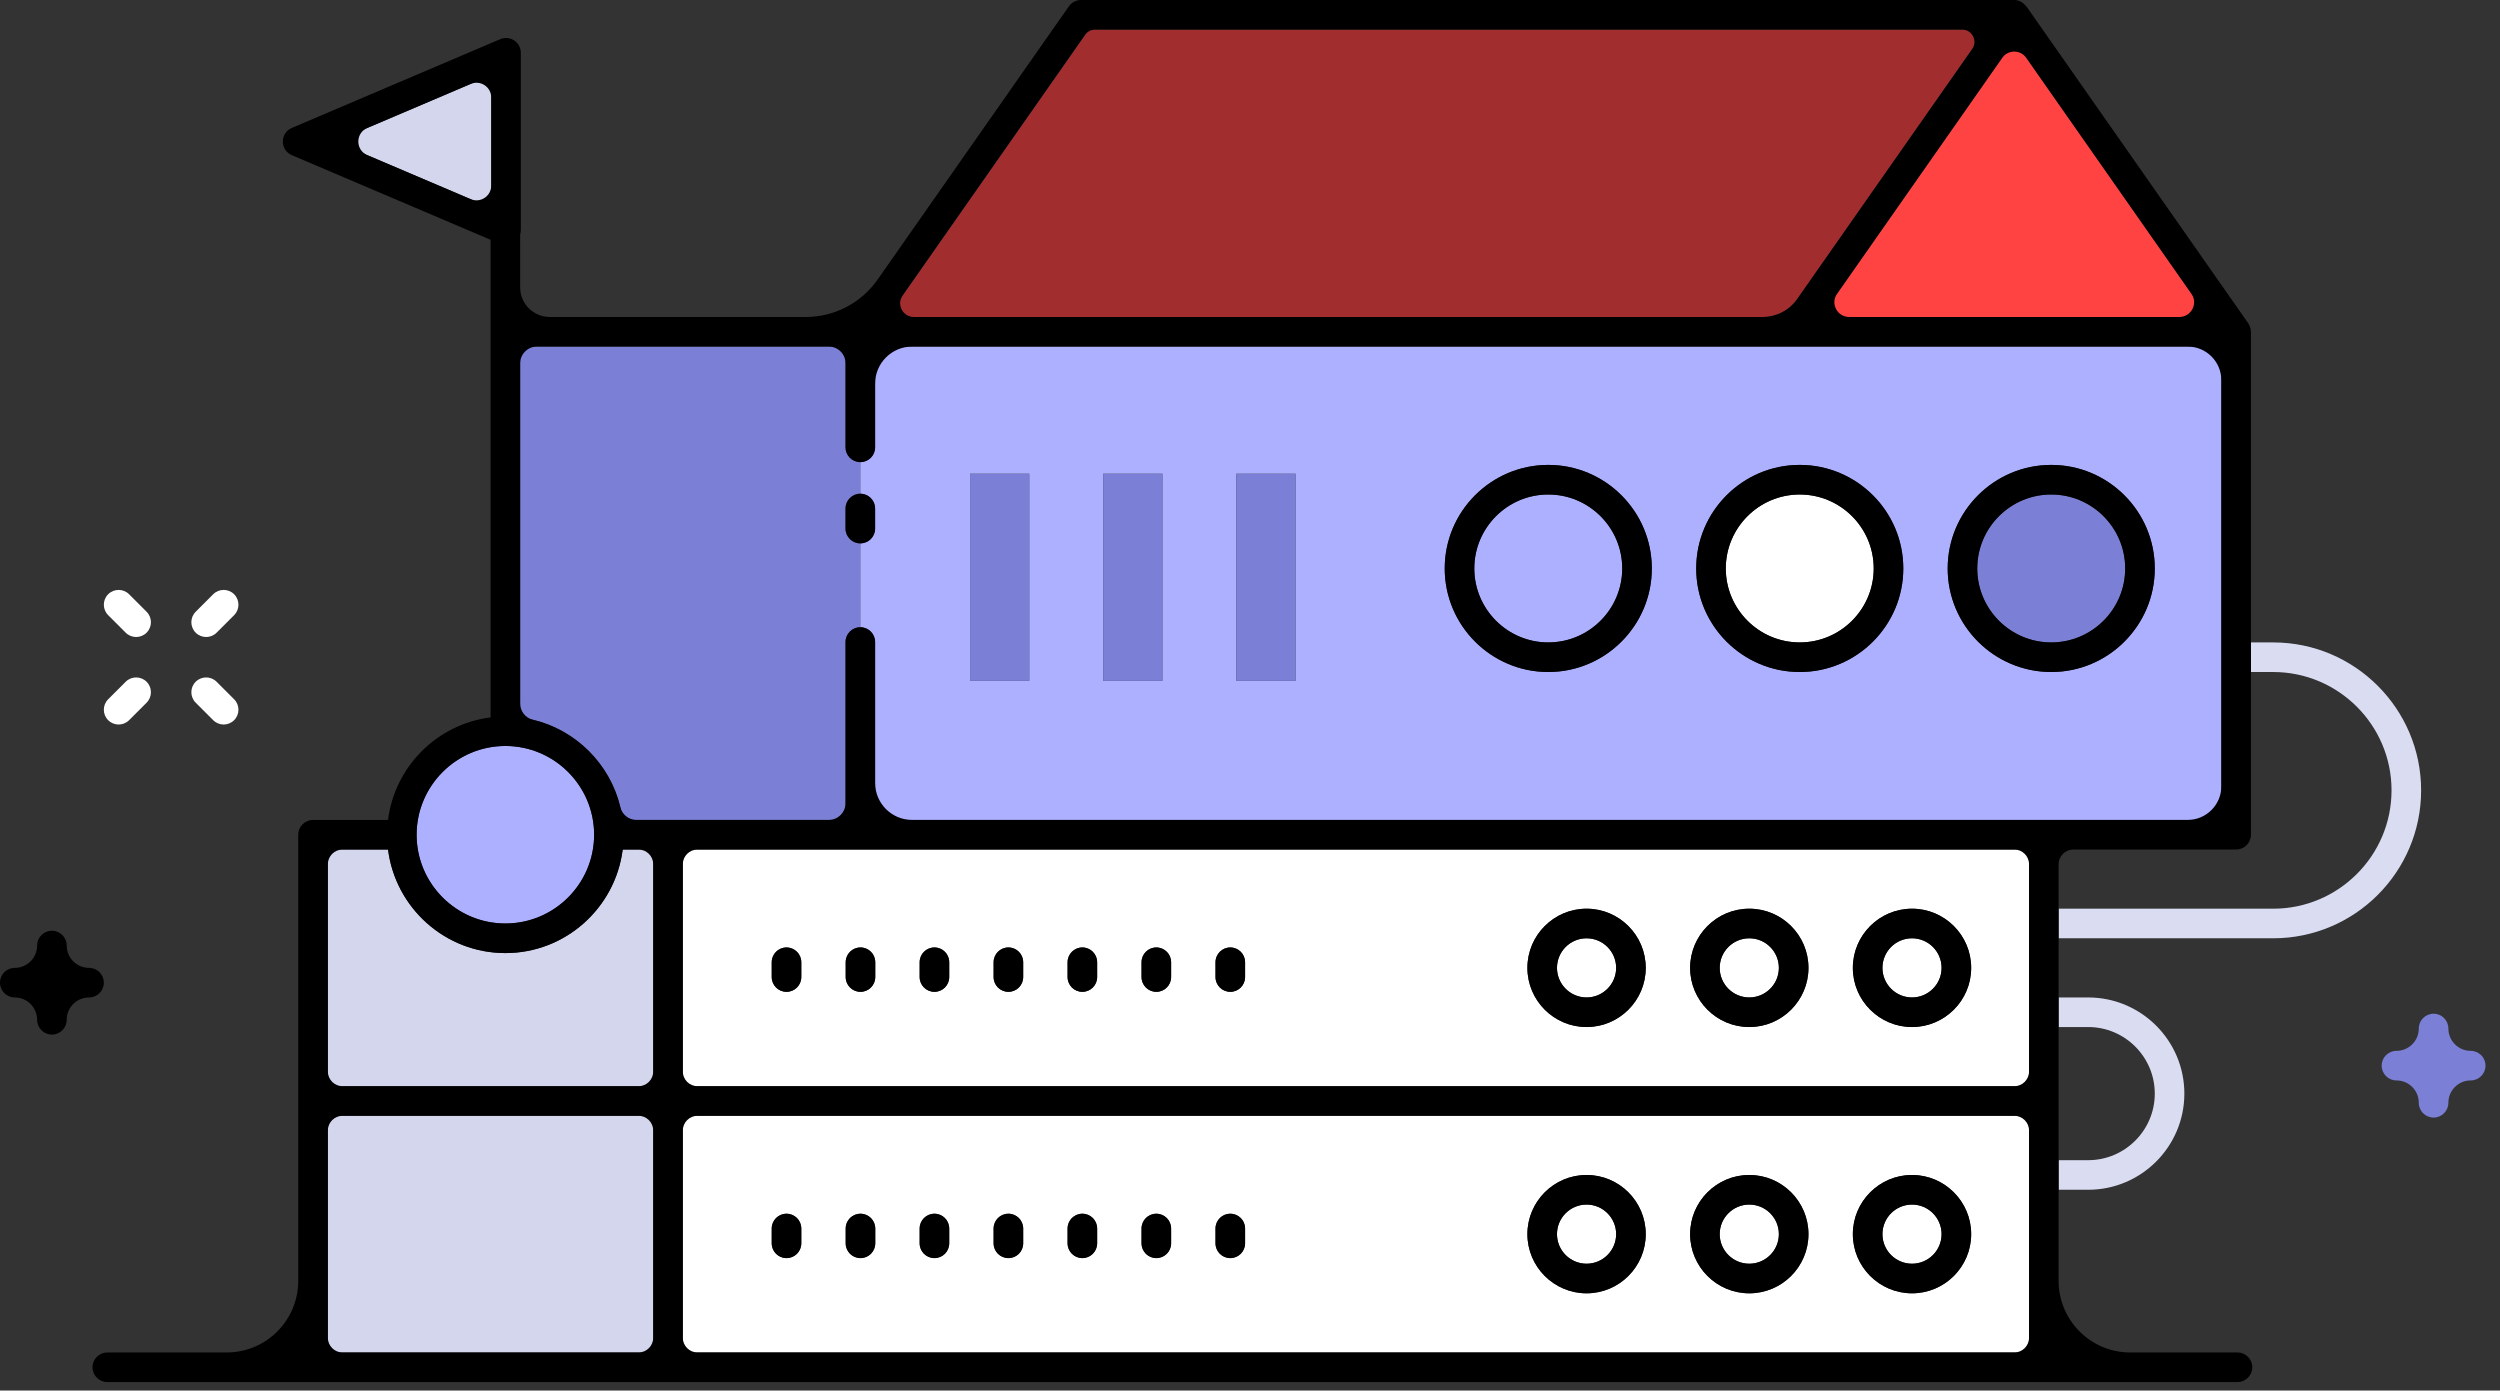 <svg height="94" viewBox="0 0 169 94" width="169" xmlns="http://www.w3.org/2000/svg"><rect x="0" y="0" width="169" height="94" fill="#333333" stroke="none"/><g fill="none" fill-rule="evenodd"><path d="m141.163 69.428c2.481 0 4.5 2.019 4.5 4.5s-2.019 4.5-4.5 4.5h-2v2h2c3.584 0 6.5-2.916 6.5-6.5s-2.916-6.5-6.5-6.5h-2v2zm12.505-26h-1.505v2h1.505c4.411 0 8 3.589 8 8s-3.589 8-8 8h-14.505v2h14.505c5.515 0 10-4.486 10-10s-4.485-10-10-10" fill="#daddf2"/><path d="m22.163 91.428h21.995v-16h-21.995z" fill="#d3d6ed"/><path d="m118.252 81.428c-1.104 0-2 .897-2 2s.896 2 2 2c1.103 0 2-.897 2-2s-.897-2-2-2m11 0c-1.104 0-2 .897-2 2s.896 2 2 2c1.103 0 2-.897 2-2s-.897-2-2-2m-22 0c-1.104 0-2 .897-2 2s.896 2 2 2c1.103 0 2-.897 2-2s-.897-2-2-2" fill="#fff"/><path d="m129.252 87.428c-2.206 0-4-1.794-4-4s1.794-4 4-4c2.205 0 4 1.794 4 4s-1.795 4-4 4zm-11 0c-2.206 0-4-1.794-4-4s1.794-4 4-4c2.205 0 4 1.794 4 4s-1.795 4-4 4zm-11 0c-2.206 0-4-1.794-4-4s1.794-4 4-4c2.205 0 4 1.794 4 4s-1.795 4-4 4zm-23.084-3.38c0 .553-.447 1-1 1-.552 0-1-.447-1-1v-1c0-.553.448-1 1-1 .553 0 1 .447 1 1zm-5 0c0 .553-.447 1-1 1-.552 0-1-.447-1-1v-1c0-.553.448-1 1-1 .553 0 1 .447 1 1zm-5 0c0 .553-.447 1-1 1-.552 0-1-.447-1-1v-1c0-.553.448-1 1-1 .553 0 1 .447 1 1zm-5 0c0 .553-.447 1-1 1-.552 0-1-.447-1-1v-1c0-.553.448-1 1-1 .553 0 1 .447 1 1zm-5 0c0 .553-.447 1-1 1-.552 0-1-.447-1-1v-1c0-.553.448-1 1-1 .553 0 1 .447 1 1zm-5 0c0 .553-.447 1-1 1-.552 0-1-.447-1-1v-1c0-.553.448-1 1-1 .553 0 1 .447 1 1zm-5 0c0 .553-.447 1-1 1-.552 0-1-.447-1-1v-1c0-.553.448-1 1-1 .553 0 1 .447 1 1zm82.995-8.62h-30.995-1-59.01v16h59.01 31.995z" fill="#fff"/><path d="m44.158 57.428h-2.064c-.496 3.939-3.86 7-7.931 7-4.072 0-7.436-3.061-7.931-7h-4.069v16h21.995z" fill="#d3d6ed"/><g fill="#fff"><path d="m131.252 65.428c0-1.103-.897-2-2-2-1.104 0-2 .897-2 2s.896 2 2 2c1.103 0 2-.897 2-2"/><path d="m125.252 65.428c0-2.206 1.794-4 4-4 2.205 0 4 1.794 4 4s-1.795 4-4 4c-2.206 0-4-1.794-4-4zm-7 4c-2.206 0-4-1.794-4-4s1.794-4 4-4c2.205 0 4 1.794 4 4s-1.795 4-4 4zm-11 0c-2.206 0-4-1.794-4-4s1.794-4 4-4c2.205 0 4 1.794 4 4s-1.795 4-4 4zm-23.084-3.38c0 .553-.447 1-1 1-.552 0-1-.447-1-1v-1c0-.553.448-1 1-1 .553 0 1 .447 1 1zm-5 0c0 .553-.447 1-1 1-.552 0-1-.447-1-1v-1c0-.553.448-1 1-1 .553 0 1 .447 1 1zm-5 0c0 .553-.447 1-1 1-.552 0-1-.447-1-1v-1c0-.553.448-1 1-1 .553 0 1 .447 1 1zm-5 0c0 .553-.447 1-1 1-.552 0-1-.447-1-1v-1c0-.553.448-1 1-1 .553 0 1 .447 1 1zm-5 0c0 .553-.447 1-1 1-.552 0-1-.447-1-1v-1c0-.553.448-1 1-1 .553 0 1 .447 1 1zm-5 0c0 .553-.447 1-1 1-.552 0-1-.447-1-1v-1c0-.553.448-1 1-1 .553 0 1 .447 1 1zm-5 0c0 .553-.447 1-1 1-.552 0-1-.447-1-1v-1c0-.553.448-1 1-1 .553 0 1 .447 1 1zm82.995-8.62h-17.995-14-47.01-12v16h59.01 1 30.995z"/><path d="m118.252 63.428c-1.104 0-2 .897-2 2s.896 2 2 2c1.103 0 2-.897 2-2s-.897-2-2-2m-11 0c-1.104 0-2 .897-2 2s.896 2 2 2c1.103 0 2-.897 2-2s-.897-2-2-2"/></g><path d="m58.158 36.732c-.552 0-1-.447-1-1v-1.355c0-.553.448-1 1-1h.001v-2.137h-.001c-.552 0-1-.447-1-1v-6.812h-21.995v25.07c3.611.453 6.477 3.319 6.931 6.93h3.064 12v-12.027c0-.553.448-1 1-1h.001v-5.669z" fill="#7b80d6"/><path d="m131.663 38.428c0-3.859 3.14-7 7-7 3.859 0 7 3.141 7 7s-3.141 7-7 7c-3.86 0-7-3.141-7-7zm-10 7c-3.86 0-7-3.141-7-7s3.14-7 7-7c3.859 0 7 3.141 7 7s-3.141 7-7 7zm-17 0c-3.86 0-7-3.141-7-7s3.14-7 7-7c3.859 0 7 3.141 7 7s-3.141 7-7 7zm-21.086.598h4v-14h-4zm-9 0h4v-14h-4zm-9 0h4v-14h-4zm84.586-22.598h-14-15-2.995-59.01v6.812c0 .552-.447 1-.999 1v2.136c.552 0 .999.448.999 1v1.356c0 .552-.447 1-.999 1v5.669c.552 0 .999.447.999 1v12.027h47.01 12 19.995 12z" fill="#acb0ff"/><path d="m57.158 34.376v1.355c0 .553.448 1 1 1h.001c.552 0 .999-.447.999-1v-1.355c0-.553-.447-1-.999-1h-.001c-.552 0-1 .447-1 1" fill="#000"/><path d="m143.663 38.428c0-2.757-2.243-5-5-5s-5 2.243-5 5 2.243 5 5 5 5-2.243 5-5" fill="#7b80d6"/><path d="m133.663 38.428c0-2.757 2.243-5 5-5s5 2.243 5 5-2.243 5-5 5-5-2.243-5-5m12 0c0-3.859-3.141-7-7-7-3.86 0-7 3.141-7 7s3.14 7 7 7c3.859 0 7-3.141 7-7" fill="#000"/><path d="m121.663 33.428c-2.757 0-5 2.243-5 5s2.243 5 5 5 5-2.243 5-5-2.243-5-5-5" fill="#fff"/><path d="m126.663 38.428c0 2.757-2.243 5-5 5s-5-2.243-5-5 2.243-5 5-5 5 2.243 5 5m-5-7c-3.86 0-7 3.141-7 7s3.14 7 7 7c3.859 0 7-3.141 7-7s-3.141-7-7-7" fill="#000"/><path d="m109.663 38.428c0-2.757-2.243-5-5-5s-5 2.243-5 5 2.243 5 5 5 5-2.243 5-5" fill="#acb0ff"/><path d="m99.663 38.428c0-2.757 2.243-5 5-5s5 2.243 5 5-2.243 5-5 5-5-2.243-5-5m5-7c-3.86 0-7 3.141-7 7s3.14 7 7 7c3.859 0 7-3.141 7-7s-3.141-7-7-7m-51.495 32.62c-.552 0-1 .447-1 1v1c0 .553.448 1 1 1 .553 0 1-.447 1-1v-1c0-.553-.447-1-1-1m10 0c-.552 0-1 .447-1 1v1c0 .553.448 1 1 1 .553 0 1-.447 1-1v-1c0-.553-.447-1-1-1m10 0c-.552 0-1 .447-1 1v1c0 .553.448 1 1 1 .553 0 1-.447 1-1v-1c0-.553-.447-1-1-1m10 0c-.552 0-1 .447-1 1v1c0 .553.448 1 1 1 .553 0 1-.447 1-1v-1c0-.553-.447-1-1-1m-25 0c-.552 0-1 .447-1 1v1c0 .553.448 1 1 1 .553 0 1-.447 1-1v-1c0-.553-.447-1-1-1m10 0c-.552 0-1 .447-1 1v1c0 .553.448 1 1 1 .553 0 1-.447 1-1v-1c0-.553-.447-1-1-1m10 0c-.552 0-1 .447-1 1v1c0 .553.448 1 1 1 .553 0 1-.447 1-1v-1c0-.553-.447-1-1-1m49.084 1.38c0-1.103.896-2 2-2 1.103 0 2 .897 2 2s-.897 2-2 2c-1.104 0-2-.897-2-2m6 0c0-2.206-1.795-4-4-4-2.206 0-4 1.794-4 4s1.794 4 4 4c2.205 0 4-1.794 4-4m-15 2c-1.104 0-2-.897-2-2s.896-2 2-2c1.103 0 2 .897 2 2s-.897 2-2 2m0-6c-2.206 0-4 1.794-4 4s1.794 4 4 4c2.205 0 4-1.794 4-4s-1.795-4-4-4m-11 6c-1.104 0-2-.897-2-2s.896-2 2-2c1.103 0 2 .897 2 2s-.897 2-2 2m0-6c-2.206 0-4 1.794-4 4s1.794 4 4 4c2.205 0 4-1.794 4-4s-1.795-4-4-4m-54.084 20.62c-.552 0-1 .447-1 1v1c0 .553.448 1 1 1 .553 0 1-.447 1-1v-1c0-.553-.447-1-1-1m10 0c-.552 0-1 .447-1 1v1c0 .553.448 1 1 1 .553 0 1-.447 1-1v-1c0-.553-.447-1-1-1m10 0c-.552 0-1 .447-1 1v1c0 .553.448 1 1 1 .553 0 1-.447 1-1v-1c0-.553-.447-1-1-1m10 0c-.552 0-1 .447-1 1v1c0 .553.448 1 1 1 .553 0 1-.447 1-1v-1c0-.553-.447-1-1-1m-25 0c-.552 0-1 .447-1 1v1c0 .553.448 1 1 1 .553 0 1-.447 1-1v-1c0-.553-.447-1-1-1m10 0c-.552 0-1 .447-1 1v1c0 .553.448 1 1 1 .553 0 1-.447 1-1v-1c0-.553-.447-1-1-1m10 0c-.552 0-1 .447-1 1v1c0 .553.448 1 1 1 .553 0 1-.447 1-1v-1c0-.553-.447-1-1-1m51.084 3.38c-1.104 0-2-.897-2-2s.896-2 2-2c1.103 0 2 .897 2 2s-.897 2-2 2m0-6c-2.206 0-4 1.794-4 4s1.794 4 4 4c2.205 0 4-1.794 4-4s-1.795-4-4-4m-11 6c-1.104 0-2-.897-2-2s.896-2 2-2c1.103 0 2 .897 2 2s-.897 2-2 2m0-6c-2.206 0-4 1.794-4 4s1.794 4 4 4c2.205 0 4-1.794 4-4s-1.795-4-4-4m-11 6c-1.104 0-2-.897-2-2s.896-2 2-2c1.103 0 2 .897 2 2s-.897 2-2 2m0-6c-2.206 0-4 1.794-4 4s1.794 4 4 4c2.205 0 4-1.794 4-4s-1.795-4-4-4m-100.233-13c0-.553-.447-1-1-1-.834 0-1.51-.676-1.51-1.51 0-.553-.448-1-1-1s-1 .447-1 1c0 .834-.676 1.51-1.51 1.51-.552 0-1 .447-1 1 0 .552.448 1 1 1 .834 0 1.51.676 1.51 1.51 0 .553.448 1 1 1s1-.447 1-1c0-.834.676-1.51 1.51-1.51.553 0 1-.448 1-1" fill="#000"/><path d="m167.02 71.037c-.834 0-1.51-.676-1.51-1.51 0-.552-.448-1-1-1-.553 0-1 .448-1 1 0 .834-.676 1.51-1.51 1.51-.552 0-1 .448-1 1 0 .553.448 1 1 1 .834 0 1.51.676 1.51 1.51v.001c0 .551.447 1 1 1 .552 0 1-.449 1-1v-.001c0-.834.676-1.51 1.51-1.51.553 0 1-.447 1-1 0-.552-.447-1-1-1" fill="#7b80d6"/><path d="m13.936 43.062c.256 0 .513-.098.707-.293l1.184-1.184c.39-.39.39-1.024 0-1.414-.391-.39-1.025-.39-1.414 0l-1.184 1.184c-.391.391-.391 1.023 0 1.414.195.195.451.293.707.293m-5.916 5.916c.256 0 .512-.098.707-.293l1.184-1.184c.39-.39.39-1.023 0-1.414-.391-.39-1.024-.39-1.414 0l-1.184 1.184c-.391.391-.391 1.023 0 1.414.195.195.451.293.707.293m6.393-.293c.195.195.451.293.707.293s.512-.098.707-.293c.391-.391.391-1.023 0-1.414l-1.184-1.184c-.39-.39-1.023-.39-1.414 0-.39.391-.39 1.024 0 1.414zm-5.916-5.916c.195.195.451.293.707.293s.512-.098.707-.293c.391-.391.391-1.023 0-1.414l-1.184-1.184c-.39-.39-1.023-.39-1.414 0-.39.39-.39 1.024 0 1.414z" fill="#fff"/><g fill="#7b80d6"><path d="m65.577 46.026h4v-14h-4z"/><path d="m74.577 46.026h4v-14h-4z"/><path d="m83.577 46.026h4v-14h-4z"/></g><path d="m34.163 62.428c3.309 0 6-2.691 6-6s-2.691-6-6-6-6 2.691-6 6 2.691 6 6 6" fill="#acb0ff"/><path d="m119.168 21.428c.924 0 1.79-.451 2.32-1.208l12.754-18.22h-60.644l-13.6 19.428z" fill="#a12d2f"/><path d="m136.163 2.744-13.079 18.684h12.079 14.079z" fill="#ff4343"/><path d="m33.208 14.056v-8.975l-10.538 4.488z" fill="#d3d6ed"/><path d="m33.208 6.594v5.949c0 .717-.731 1.201-1.392.92l-6.985-2.974c-.811-.346-.811-1.496 0-1.84l6.985-2.975c.661-.281 1.392.203 1.392.92zm103.955 65.834c0 .552-.448 1-1 1h-29.995-1-58.01c-.552 0-1-.448-1-1v-14c0-.553.448-1 1-1h11 47.01 14 16.995c.552 0 1 .447 1 1zm-114 3h19.995c.553 0 1 .447 1 1v14c0 .552-.447 1-1 1h-19.995c-.553 0-1-.448-1-1v-14c0-.553.447-1 1-1zm0-18h3.069c.496 3.939 3.859 7 7.931 7 4.071 0 7.436-3.061 7.931-7h1.064c.553 0 1 .447 1 1v14c0 .552-.447 1-1 1h-19.995c-.553 0-1-.448-1-1v-14c0-.553.447-1 1-1zm110.159-54.113-11.834 16.905c-.53.757-1.396 1.208-2.32 1.208h-57.39c-.75 0-1.189-.845-.759-1.459l12.33-17.612c.156-.224.411-.357.683-.357h58.606c.675 0 1.072.761.684 1.315zm1.841 18.113h-10.158c-.81 0-1.283-.911-.819-1.573l11.158-15.941c.398-.568 1.24-.568 1.638 0l11.159 15.941c.463.662-.01 1.573-.82 1.573zm3 34h-19.995-12-44.505c-1.383 0-2.505-1.121-2.505-2.504v-9.523c0-.553-.447-1-.999-1h-.001c-.552 0-1 .447-1 1v10.889c0 .628-.509 1.138-1.138 1.138h-10.862-2.123c-.519 0-.976-.352-1.097-.856-.697-2.921-2.998-5.222-5.918-5.919-.505-.121-.857-.578-.857-1.097v-22.99c0-.629.51-1.138 1.138-1.138h19.719c.629 0 1.138.509 1.138 1.138v5.674c0 .552.448 1 1 1h.001c.552 0 .999-.448.999-1v-4.308c0-1.383 1.122-2.504 2.505-2.504h56.505 2.995 15 11.718c1.261 0 2.282 1.021 2.282 2.282v27.436c0 1.26-1.021 2.282-2.282 2.282zm-110 1c0-3.309 2.691-6 6-6s6 2.691 6 6-2.691 6-6 6-6-2.691-6-6zm77.005 35h-58.01c-.552 0-1-.448-1-1v-14c0-.553.448-1 1-1h58.01 1 29.995c.552 0 1 .447 1 1v14c0 .552-.448 1-1 1zm34.995-34h11c.552 0 1-.448 1-1v-11-2-21c0-.009-.005-.016-.005-.024-.003-.117-.025-.231-.068-.34-.011-.027-.026-.049-.038-.074-.023-.046-.04-.093-.07-.135l-15-21.428c-.012-.019-.036-.024-.049-.042-.184-.228-.454-.385-.77-.385h-63.086c-.326 0-.632.159-.819.426l-12.935 18.478c-1.107 1.582-2.917 2.524-4.847 2.524h-17.313c-1.104 0-2-.896-2-2v-3.575c.027-.092.045-.187.045-.284v-12c0-.336-.168-.65-.448-.834-.281-.187-.636-.219-.944-.086l-14.089 6c-.37.157-.609.519-.609.92 0 .4.239.762.609.92l13.436 5.721v6.218 26.069c-3.611.453-6.477 3.32-6.931 6.931h-5.069c-.553 0-1 .447-1 1v18 12.155c0 2.676-2.169 4.845-4.845 4.845h-8.063c-.553 0-1 .447-1 1s.447 1 1 1h13.908 23.995 61.01 31.995 13.092c.552 0 1-.447 1-1s-.448-1-1-1h-7.247c-2.676 0-4.845-2.169-4.845-4.845v-6.155-2-4-5-2-4-2-3c0-.553.447-1 1-1z" fill="#000"/></g></svg>